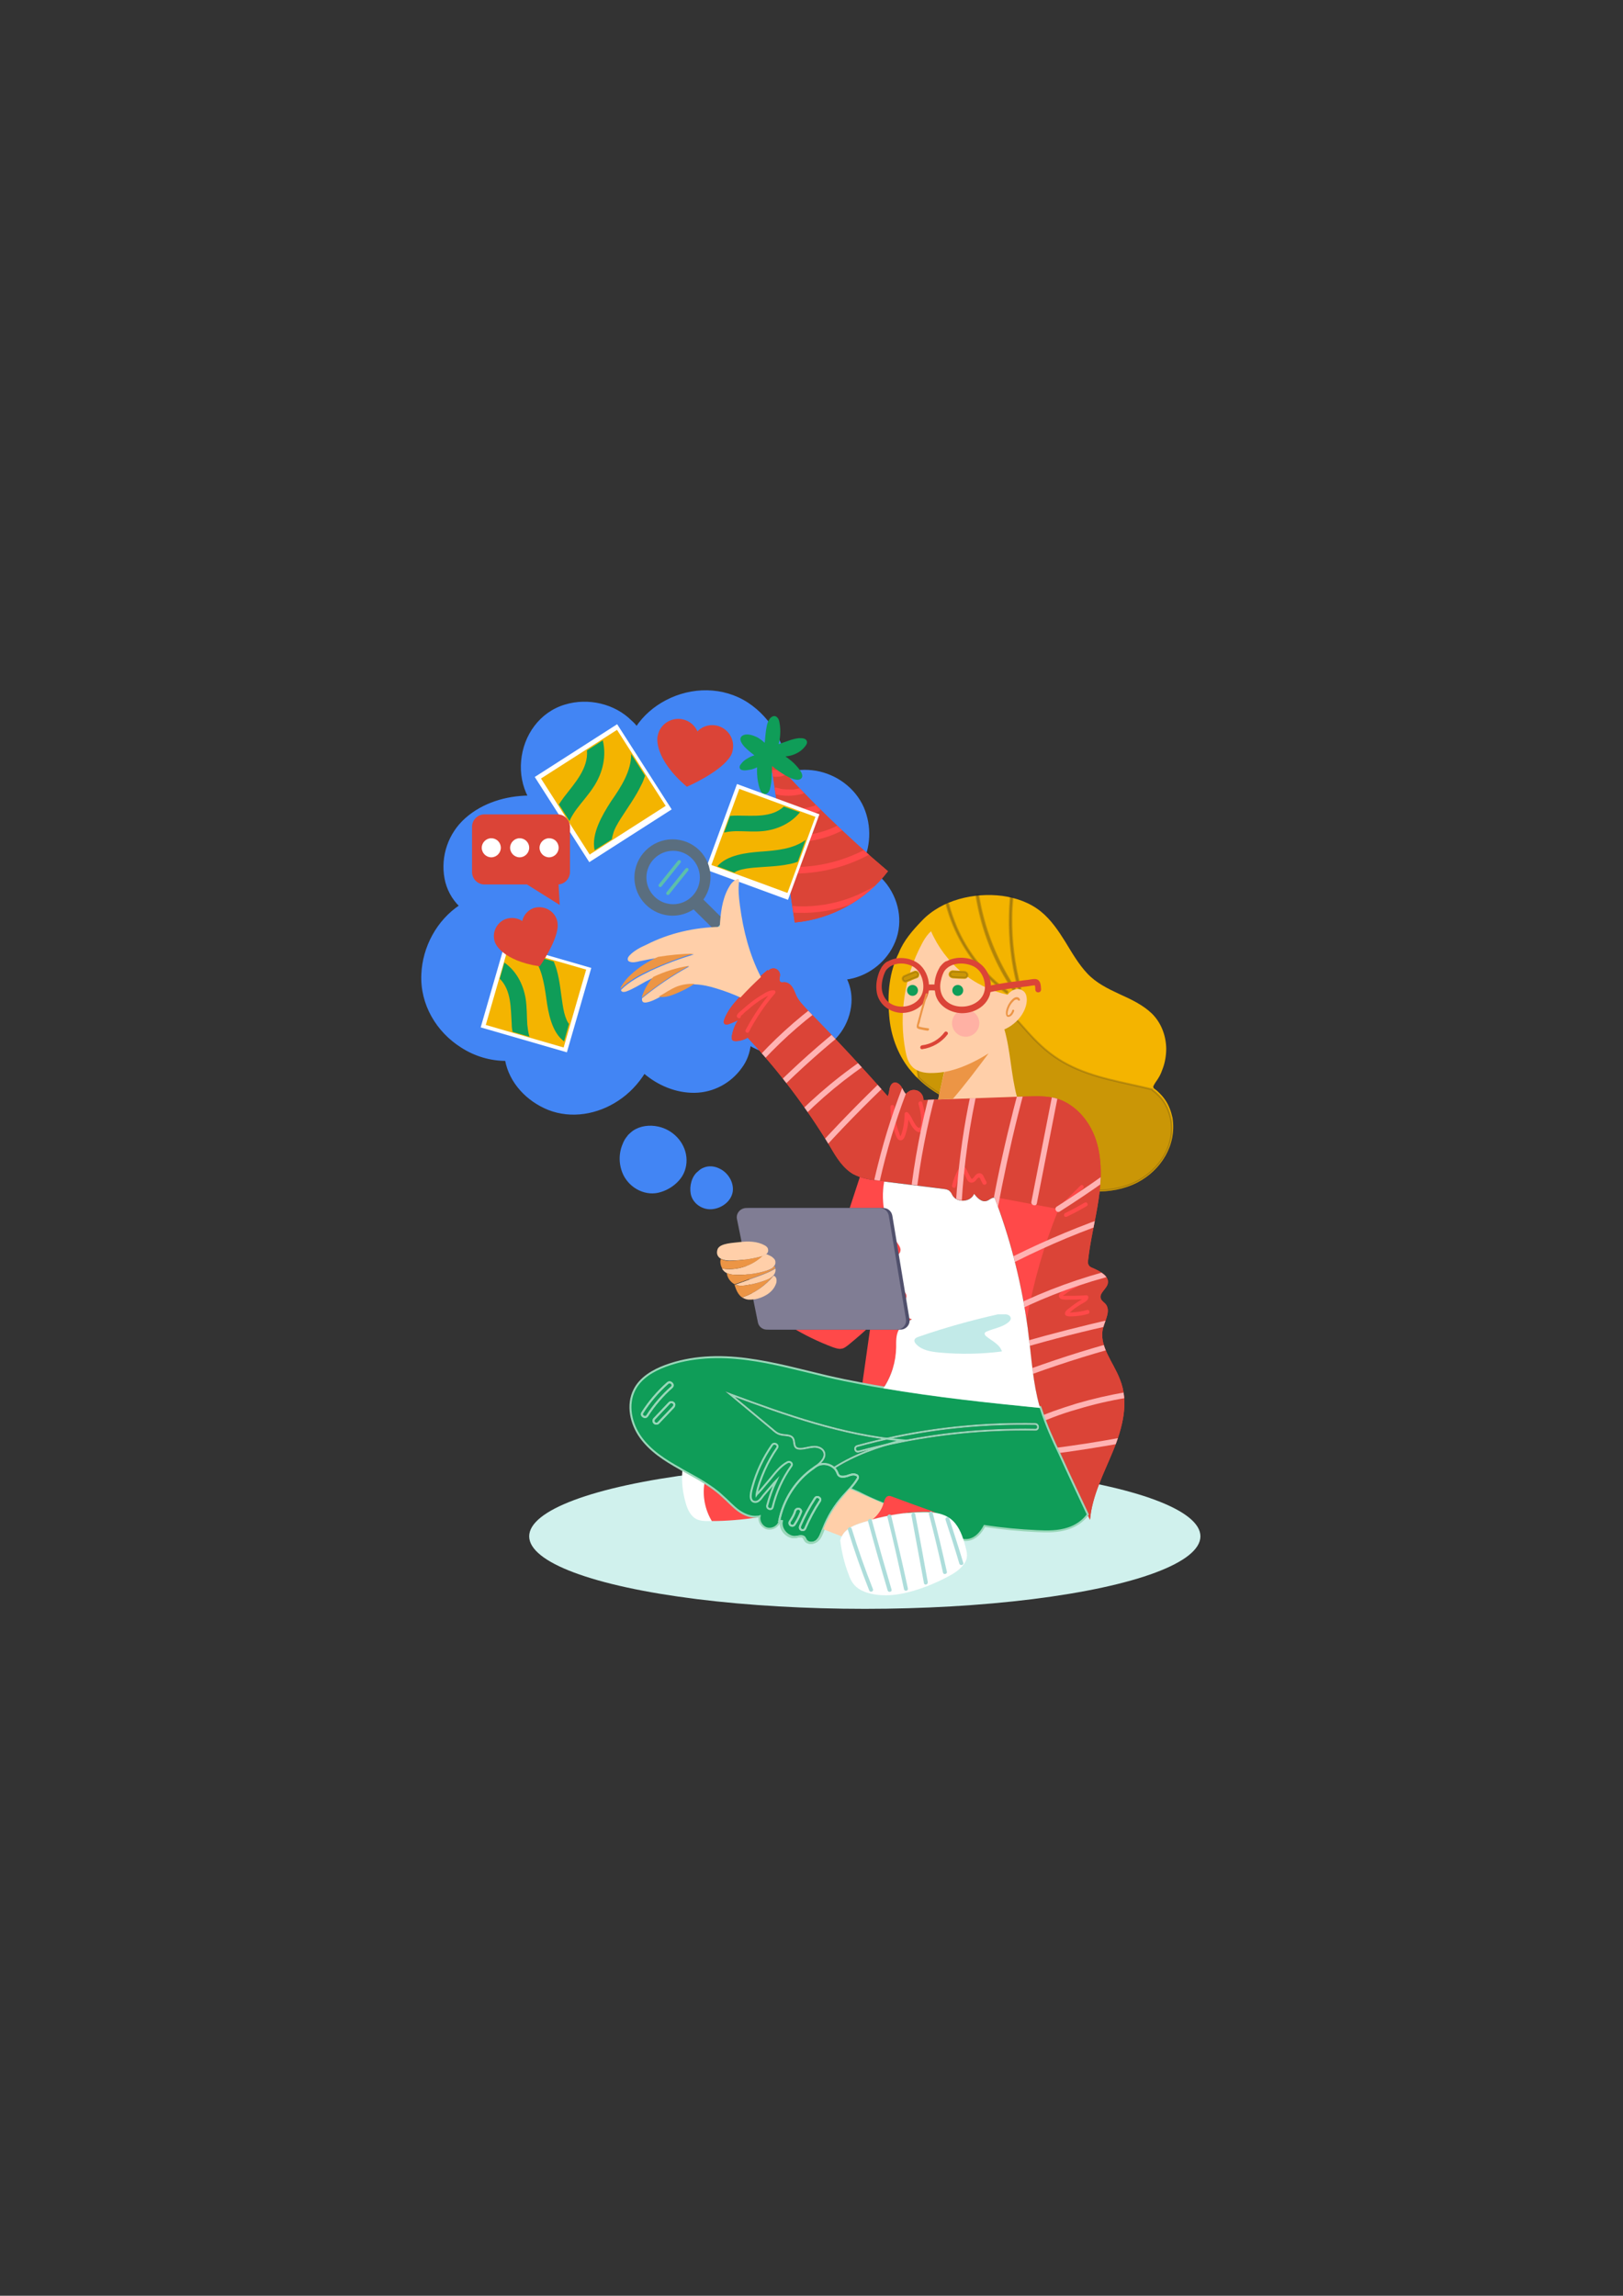 <?xml version="1.0" encoding="utf-8"?>
<!-- Generator: Adobe Illustrator 23.0.3, SVG Export Plug-In . SVG Version: 6.00 Build 0)  -->
<svg version="1.1" id="Layer_1" xmlns="http://www.w3.org/2000/svg" xmlns:xlink="http://www.w3.org/1999/xlink" x="0px" y="0px"
	 viewBox="0 0 595.3 841.9" style="enable-background:new 0 0 595.3 841.9;" xml:space="preserve">
<rect x="0" y="0" width="595.3" height="841.9" fill="#333333" stroke="none"/>
<style type="text/css">
	.st0{fill:#D0F1ED;}
	.st1{fill:#4285F4;stroke:#4285F4;stroke-width:0.716;stroke-miterlimit:10;}
	.st2{clip-path:url(#SVGID_2_);fill:#DB4437;stroke:#DB4437;stroke-width:0.716;stroke-miterlimit:10;}
	.st3{clip-path:url(#SVGID_2_);fill:#FF4949;}
	.st4{fill:#0F9D58;}
	.st5{fill:#FFFFFF;}
	.st6{fill:#F4B400;stroke:#F4B400;stroke-width:0.716;stroke-miterlimit:10;}
	.st7{fill:#DB4437;stroke:#DB4437;stroke-width:0.716;stroke-miterlimit:10;}
	.st8{opacity:0.2;fill:#231F20;stroke:#231F20;stroke-width:0.716;stroke-miterlimit:10;}
	.st9{fill:#FF4949;}
	.st10{clip-path:url(#SVGID_4_);fill:#DB4437;stroke:#DB4437;stroke-width:0.716;stroke-miterlimit:10;}
	.st11{clip-path:url(#SVGID_4_);fill:#FF4949;}
	.st12{clip-path:url(#SVGID_4_);fill:#FFB3B3;}
	.st13{fill:#FFCFA9;}
	.st14{fill:#EC9545;}
	.st15{fill:#084F2C;}
	.st16{fill:#0F9D58;stroke:#9FD8BC;stroke-width:0.716;stroke-miterlimit:10;}
	.st17{fill:#0F9D58;stroke:#042716;stroke-width:0.716;stroke-miterlimit:10;}
	.st18{fill:none;stroke:#99D7B9;stroke-width:0.716;stroke-miterlimit:10;}
	.st19{fill:#FFB1A4;}
	.st20{opacity:0.2;fill:#231F20;stroke:#231F20;stroke-width:0.716;stroke-miterlimit:10;}
	.st21{fill:#C2EAE8;}
	.st22{fill:#ADDDDB;}
	.st23{fill:#50506C;}
	.st24{fill:#807D94;}
	.st25{fill:none;}
	.st26{fill:#5A6E7F;}
	.st27{fill:#97D5C9;}
	.st28{fill:#5CBFAB;}
</style>
<ellipse class="st0" cx="317.2" cy="563.4" rx="123.1" ry="26.6"/>
<g>
	<path class="st1" d="M268.4,437c-0.6,3.5-4.1,5.9-7.5,6.1c-3.3,0.2-6.6-2.1-7.2-5.4c-0.5-2.6,0.3-6.2,2.6-7.9c0.6-0.6,1.2-1,2-1.3
		c1.7-0.7,3.7-0.5,5.3,0.3C266.6,430.1,268.9,433.6,268.4,437z"/>
	<path class="st1" d="M251.4,424.3c0.3,2.7-0.4,5.5-2,7.6c-1.7,2.3-4.4,4.1-7.1,4.9c-5.2,1.7-10.9-1.2-13.3-6
		c-1.7-3.5-1.8-7.6-0.3-11.1c0.4-1.1,1-2.1,1.7-2.9c0.1-0.1,0.1-0.2,0.2-0.3c0.1-0.1,0.1-0.1,0.2-0.2c0.5-0.5,1-0.9,1.5-1.3
		c2.6-1.8,6-2.2,9.1-1.5C246.5,414.6,250.8,418.9,251.4,424.3z"/>
	<path class="st1" d="M327.4,346.6c-3.2,6.6-9.9,11.4-17.2,12.3c1.6,3.2,2.1,6.8,1.6,10.3c-1.1,7.7-6.3,14.1-13.6,16.7
		c-7.6,2.7-16.3,1.2-23.2-2.8c-0.3,3-1.4,5.9-3.2,8.3c-3.9,5.5-10.2,8.9-17,9c-6.8,0.1-13.4-2.7-18.5-7.1c-2.5,4-5.8,7.5-9.8,10.1
		c-7.4,4.9-16.9,6.6-25.3,3.3c-7.7-3.1-14.1-9.7-15.6-18c-5.7,0-11.4-1.7-16.2-4.8c-9.1-5.7-15-15.7-14.5-26.6
		c0.4-9.9,5.6-19.6,13.9-25.1c-2.8-2.7-4.7-6.3-5.4-10.1c-1.5-8.1,1.4-16.4,7.5-21.8c6.3-5.6,14.8-8.1,23.1-8.2
		c-2.1-4-2.9-8.6-2.5-13c0.8-9.3,6.7-17.7,15.9-20.4c8.3-2.5,17.9-0.3,24,5.8c0.8,0.7,1.5,1.4,2.1,2.3c2.7-4.1,6.5-7.4,10.9-9.7
		c9.3-4.9,20.8-5,29.8,0.9c8.5,5.6,14.1,15.5,14,25.7c3.6-1.1,7.3-1.3,11-0.7c7.5,1.3,14.2,6.2,17.3,13.2c2.9,6.7,2.6,14.7-0.9,21.1
		c3.7,1.4,6.9,4,9.4,7.2C329.8,330.9,331,339.4,327.4,346.6z"/>
</g>
<g>
	<g>
		<defs>
			<path id="SVGID_1_" d="M291.5,338.3c-3-20.4-6.1-40.7-9.1-61c13.4,15.1,27.9,29.2,43.3,42.2C317.6,330.1,304.9,337.1,291.5,338.3
				z"/>
		</defs>
		<clipPath id="SVGID_2_">
			<use xlink:href="#SVGID_1_"  style="overflow:visible;"/>
		</clipPath>
		<path class="st2" d="M291.5,338.3c-3-20.4-6.1-40.7-9.1-61c13.4,15.1,27.9,29.2,43.3,42.2C317.6,330.1,304.9,337.1,291.5,338.3z"
			/>
		<path class="st3" d="M327.4,320.1c-10.3,8.9-23.9,13.3-37.4,12.1c-1.5-0.1-1.6,2.2-0.1,2.4c14.1,1.2,28.4-3.5,39.1-12.8
			C330.2,320.8,328.5,319.1,327.4,320.1z"/>
		<path class="st3" d="M317.9,311.2c-9.4,5.1-20.1,7.4-30.7,6.6c-1.5-0.1-1.6,2.3-0.1,2.4c11,0.8,22.2-1.6,31.9-6.9
			C320.4,312.6,319.3,310.5,317.9,311.2z"/>
		<path class="st3" d="M308.3,302.2c-7,3.8-15.2,5.1-23,3.7c-1.5-0.3-2.2,2-0.7,2.3c8.4,1.5,17.2,0.2,24.8-3.9
			C310.7,303.6,309.6,301.5,308.3,302.2z"/>
		<path class="st3" d="M299.9,294.8c-0.5,0-0.9,0.3-1.1,0.7c-0.1,0-0.3,0.1-0.3,0.1c-0.3,0.1-0.5,0.1-0.8,0.2
			c-0.5,0.1-1.1,0.3-1.6,0.4c-1.1,0.2-2.3,0.4-3.4,0.5c-2.2,0.2-4.5,0.2-6.7,0.1c-1.5-0.1-1.6,2.3-0.1,2.4c2.7,0.2,5.4,0.1,8.1-0.2
			c1.3-0.2,2.6-0.4,3.9-0.7c1.2-0.3,3.2-0.5,3.2-2.1C301,295.4,300.5,294.9,299.9,294.8z"/>
		<path class="st3" d="M294,288.9c-0.8,0.2-1.5,0.4-2.3,0.5c-0.2,0-0.4,0.1-0.6,0.1c-0.1,0-0.3,0-0.1,0c-0.1,0-0.2,0-0.3,0
			c-0.4,0-0.8,0-1.2,0c-0.8,0-1.5,0-2.3-0.1c-0.2,0-0.4,0-0.6-0.1c0,0-0.4-0.1-0.2,0c-0.1,0-0.2,0-0.3-0.1c-0.4-0.1-0.8-0.2-1.2-0.3
			c-0.6-0.2-1.3,0.2-1.5,0.8c-0.2,0.6,0.2,1.3,0.8,1.5c3.3,0.9,6.9,0.8,10.2-0.1c0.6-0.2,1.1-0.8,0.9-1.4
			C295.3,289.2,294.7,288.8,294,288.9z"/>
		<path class="st3" d="M287.1,282c-0.1,0.1-0.2,0.1-0.3,0.1c-0.5,0.2-1,0.3-1.5,0.3c-0.5,0-1,0-1.5,0c0,0,0.1,0,0.1,0
			c-0.3-0.1-0.6-0.1-0.9,0.1c-0.3,0.1-0.5,0.4-0.6,0.7c-0.1,0.3-0.1,0.6,0.1,0.9c0.2,0.3,0.4,0.5,0.7,0.6c0.9,0.2,1.7,0.2,2.7,0.1
			c0.8-0.1,1.6-0.4,2.3-0.7c0.6-0.3,0.8-1.1,0.5-1.6C288.4,281.9,287.8,281.7,287.1,282z"/>
	</g>
	<path class="st4" d="M295.9,271.7c0.4,0.9-0.4,1.8-1,2.5c-0.7,0.8-1.6,1.5-2.6,2c-1.3,0.7-2.8,1.1-4.2,1.2c1.4,1,2.7,2,3.8,3.2
		c0.9,1,3.6,3.9,1.7,5.1c-0.8,0.5-2.1,0.2-2.9-0.1c-0.9-0.3-1.8-0.8-2.7-1.3c-1.7-1-3.3-2.1-4.8-3.4c-0.1,1.6-0.1,3.2-0.2,4.8
		c-0.1,1-0.2,1.9-0.4,2.8c-0.2,1-0.5,2.2-1.5,2.6c-1.2,0.5-1.9-0.5-2.3-1.5c-0.4-1-0.6-2-0.8-3c-0.3-1.7-0.4-3.5-0.3-5.2
		c-0.9,0.4-1.8,0.8-2.8,0.9c-1,0.2-3.4,0.6-3.6-0.8c-0.1-0.7,0.4-1.2,0.8-1.7c0.5-0.6,1.1-1.1,1.8-1.5c0.9-0.6,1.8-1,2.8-1.3
		c-1.2-0.9-2.4-1.9-3.4-2.9c-1-1-2.7-3.2-1-4.3c1.3-0.9,3.5-0.3,4.8,0.3c0.8,0.3,1.5,0.8,2.2,1.3c0.4,0.3,0.8,0.7,1.2,1
		c0.2-2,0.3-4,0.7-5.9c0.2-1.1,0.5-2.1,1.2-3c0.6-0.7,1.5-1.2,2.3-0.7c0.8,0.5,1.1,1.4,1.2,2.2c0.2,1,0.3,2.1,0.3,3.2
		c0,1.6-0.2,3.2-0.6,4.7c1.5-0.5,3.1-1.1,4.6-1.6c1-0.3,1.9-0.5,2.9-0.6C294.2,270.7,295.5,270.7,295.9,271.7z"/>
</g>
<g>
	
		<rect x="180.4" y="349.5" transform="matrix(0.278 -0.961 0.961 0.278 -209.712 452.967)" class="st5" width="32.2" height="32.9"/>
	
		<rect x="181.9" y="351.3" transform="matrix(0.278 -0.961 0.961 0.278 -209.542 452.772)" class="st6" width="29" height="29"/>
	<path class="st4" d="M185,353c4.4,3.1,6.9,7.9,7.8,13.2c0.5,3.2,0.4,6.3,0.6,9.5c0.1,0.8,0.3,2.9,0.8,4.5l-6.2-1.8
		c-0.2-1-0.3-1.9-0.3-2.8c-0.4-5.9-0.1-12.4-4.4-16.7L185,353z"/>
	<path class="st4" d="M194.9,350.2l8.2,2.4c0.4,1,0.8,2,1.1,3.1c1.2,4.2,1.5,8.6,2.2,12.9c0.3,1.9,0.7,3.8,1.5,5.6
		c0.2,0.4,0.4,0.8,0.8,1.3l-1.8,6.4c-4.5-3.3-5.8-10.4-6.5-15.6C199.6,360.5,198.6,354.3,194.9,350.2z"/>
</g>
<g>
	
		<rect x="203.4" y="272.4" transform="matrix(0.842 -0.539 0.539 0.842 -121.946 165.205)" class="st5" width="35.9" height="37.1"/>
	
		<rect x="205.2" y="274.4" transform="matrix(0.842 -0.539 0.539 0.842 -121.753 165.165)" class="st6" width="32.4" height="32.4"/>
	<path class="st4" d="M221.1,271.5c1.4,5.8,0,11.8-3.2,16.8c-1.9,3-4.3,5.6-6.4,8.4c-0.5,0.7-1.9,2.6-2.6,4.4l-3.9-6.1
		c0.6-0.9,1.2-1.8,1.8-2.6c4-5.2,9-10.5,8.5-17.2L221.1,271.5z"/>
	<path class="st4" d="M231.5,276.5l5.1,8c-0.4,1.2-0.8,2.3-1.4,3.4c-2.1,4.4-5,8.3-7.6,12.4c-1.1,1.8-2.3,3.7-2.8,5.8
		c-0.1,0.4-0.3,1-0.4,1.7l-6.3,4c-1.3-6,2.8-12.9,6-17.9C227.9,288.5,231.6,282.6,231.5,276.5z"/>
</g>
<g>
	
		<rect x="263.5" y="291.9" transform="matrix(0.939 0.345 -0.345 0.939 123.595 -77.486)" class="st5" width="32.2" height="33.4"/>
	
		<rect x="265.3" y="293.9" transform="matrix(0.345 -0.939 0.939 0.345 -106.116 464.713)" class="st6" width="29" height="29"/>
	<path class="st4" d="M293.4,297.9c-3.4,4.1-8.4,6.4-13.7,6.9c-3.2,0.3-6.3,0-9.5,0c-0.8,0-2.9,0.1-4.6,0.5l2.2-6.1
		c1-0.1,1.9-0.1,2.8-0.1c5.9,0,12.4,0.8,16.9-3.3L293.4,297.9z"/>
	<path class="st4" d="M295.5,308l-2.9,8c-1,0.4-2.1,0.7-3.2,0.9c-4.3,0.9-8.7,0.9-13,1.3c-1.9,0.2-3.9,0.4-5.7,1.1
		c-0.4,0.1-0.9,0.4-1.4,0.7l-6.2-2.3c3.6-4.2,10.7-5,16-5.4C284.9,311.9,291.1,311.3,295.5,308z"/>
</g>
<path class="st7" d="M268.4,275c-0.1,0.9-0.5,1.8-1.1,2.6c-0.1,0.1-0.2,0.3-0.3,0.4c-4,5.3-15,10.1-15,10.1
	c-11.9-10.2-10.5-17.7-10.5-17.7l0,0c0-0.2,0-0.3,0.1-0.5c0.7-3.9,4.5-6.5,8.5-5.8c2.7,0.5,4.8,2.4,5.6,4.8c1.6-2,4.2-3,6.9-2.5
	C266.6,267.2,269.2,271,268.4,275z"/>
<path class="st7" d="M203.8,337.1c0.3,0.7,0.4,1.5,0.4,2.4c0,0.1,0,0.3,0,0.4c-0.5,5.7-6.4,14.1-6.4,14.1
	c-13.3-2.1-15.7-8.1-15.7-8.1l0,0c-0.1-0.1-0.1-0.2-0.2-0.4c-1.2-3.2,0.4-6.8,3.6-8.1c2.2-0.8,4.6-0.4,6.3,1c0.3-2.2,1.7-4.1,3.9-5
	C198.9,332.3,202.6,333.9,203.8,337.1z"/>
<g>
	<path class="st7" d="M208.7,303.2v16.6c0,2.3-1.9,4.2-4.2,4.2l0.4,7.2l-11.5-7.2h-15.7c-2.3,0-4.2-1.9-4.2-4.2v-16.6
		c0-2.3,1.9-4.2,4.2-4.2h26.8C206.8,299,208.7,300.9,208.7,303.2z"/>
	<path class="st5" d="M183.7,310.9c0,1.9-1.6,3.5-3.5,3.5s-3.5-1.6-3.5-3.5c0-1.9,1.6-3.5,3.5-3.5S183.7,308.9,183.7,310.9z"/>
	<path class="st5" d="M194.1,310.9c0,1.9-1.6,3.5-3.5,3.5c-1.9,0-3.5-1.6-3.5-3.5c0-1.9,1.6-3.5,3.5-3.5
		C192.5,307.4,194.1,308.9,194.1,310.9z"/>
	<path class="st5" d="M204.9,310.9c0,1.9-1.6,3.5-3.5,3.5c-1.9,0-3.5-1.6-3.5-3.5c0-1.9,1.6-3.5,3.5-3.5
		C203.4,307.4,204.9,308.9,204.9,310.9z"/>
</g>
<g>
	<path class="st6" d="M417.1,433.3c-9.7,5-22.1,3.9-31.8-0.5c-4.7-2.2-9-5.4-11.7-9.9c-2.5-4-3.7-8.9-2.9-13.6
		c-7.3-1.1-14.5-2.7-21.2-5.7c-4.6-2.1-9-4.8-12.6-8.4c-0.7-0.6-1.3-1.3-1.9-2c-0.3-0.4-0.7-0.8-1-1.2c-0.1-0.1-0.1-0.1-0.2-0.2
		c-4.3-5.5-6.8-12.4-7.3-19.4c-0.7-7.9,0-15.8,3.5-22.8c1.7-4.4,5.1-8.3,8.4-11.7c7.2-7.6,19-10.3,29.2-9c5,0.7,9.9,2.4,13.9,5.6
		c3.7,3,6.4,7,8.9,11c2.5,4.1,4.9,8.3,8.2,11.8c3.3,3.5,7.6,5.6,11.9,7.6c4.2,1.9,8.5,3.9,11.8,7.1c3.3,3.3,5,7.8,5.1,12.5
		c0,2.4-0.4,4.9-1.2,7.1c-0.4,1.1-0.8,2.2-1.4,3.2c-0.6,1.1-1.5,2.1-2,3.2c-0.2,0.4-0.2,0.8,0,1.1c0.2,0.4,0.6,0.6,1,0.9
		c0.4,0.3,0.8,0.7,1.2,1.1c0.8,0.8,1.5,1.6,2.1,2.5c1.3,1.9,2.1,4.1,2.6,6.4C431.3,419.9,425.5,428.9,417.1,433.3z"/>
	<path class="st8" d="M417.1,433.3c-9.7,5-22.1,3.9-31.8-0.5c-4.7-2.2-9-5.4-11.7-9.9c-2.5-4-3.7-8.9-2.9-13.6
		c-7.3-1.1-14.5-2.7-21.2-5.7c-4.6-2.1-9-4.8-12.6-8.4c-0.6-4-0.8-8-0.2-11.9c0.3-4.3,1.3-8.9,3.7-12.4c2.8-4,7.5-6.1,12.2-6.4
		c5-0.4,10,1.1,14.2,4c3.8,2.7,6.9,6.3,10,9.8c3.4,3.8,7,7.3,11.4,10.1c4.5,2.9,9.6,4.9,14.7,6.4c5.2,1.5,10.6,2.6,15.9,3.8
		c1.2,0.3,2.5,0.6,3.8,0.9c0.2,0.4,0.6,0.6,1,0.9c0.4,0.3,0.8,0.7,1.2,1.1c0.8,0.8,1.5,1.6,2.1,2.5c1.3,1.9,2.1,4.1,2.6,6.4
		C431.3,419.9,425.5,428.9,417.1,433.3z"/>
	<path class="st8" d="M369.4,363.5c-4.1-3-7.8-6.6-10.9-10.6c-3.2-4-5.8-8.4-7.8-13.1c-1.1-2.7-2.1-5.4-2.8-8.2
		c-0.1-0.4-0.8-0.3-0.7,0.2c1.3,5,3.3,9.8,5.9,14.3c2.6,4.5,5.8,8.6,9.4,12.3c2.1,2.1,4.3,3.9,6.6,5.7
		C369.5,364.4,369.8,363.8,369.4,363.5z"/>
	<path class="st8" d="M372.2,362.4c-5.3-8-9.3-17-11.7-26.3c-0.7-2.6-1.2-5.3-1.7-8c-0.1-0.4-0.7-0.3-0.7,0.2
		c1.5,9.6,4.6,18.9,9.2,27.5c1.3,2.4,2.7,4.7,4.2,7C371.9,363.1,372.5,362.8,372.2,362.4z"/>
	<path class="st8" d="M374.3,362.4c-2.3-8.5-3.4-17.2-3.3-26c0-2.5,0.2-4.9,0.4-7.3c0-0.4-0.7-0.4-0.7,0c-0.8,8.7-0.4,17.6,1.2,26.2
		c0.5,2.5,1,4.9,1.7,7.3C373.7,363,374.4,362.9,374.3,362.4z"/>
	<g>
		<path class="st9" d="M284.4,465.1c0-0.2-0.1-0.4-0.3-0.6l-0.1-0.1c0.4-0.5,0.6-1.1,0.5-1.6c-0.1-0.6-0.4-1-0.8-1.4l0.5-0.2
			c4.9,0.6,9.8,1.5,14.7,2.7c0.3-1.1,0.2-2.3,0.2-3.4c0.1-1.1,0.5-2.4,1.6-2.9c1.9-0.8,3.6,1.5,5.6,1.8c3-9.3,6.1-18.5,9.1-27.8
			c2.2,0.8,4.5,1.1,6.8,1.3c0.7,0.1,1.5,0.2,2.2,0.3c-1.4,7.8,0.4,16.1,4.9,22.6c0.6,0.9,1.4,2.1,1,3.1c-0.3,0.9-1.3,1.3-1.9,2
			c-1.8,1.7-1.7,4.6-0.7,6.9c1.1,2.2,2.9,4,4.3,6c0.3,0.4,0.6,0.9,0.6,1.4c0,0.8-0.5,1.4-0.9,2.1c-1.3,2.4,0.2,5.8,2.9,6.4
			c-1.8,0.9-3.7,1.9-4.7,3.6c-1.1,1.9-1,4.3-1,6.5c-0.1,5.3-1.8,10.6-4.7,15c-2.6-0.5-5.3-0.9-7.9-1.4c1-7.1,2-14.1,3-21.2
			c0,0,0-0.1,0-0.1c-2.6,2.5-5.3,4.8-8.1,7.1c-0.8,0.6-1.6,1.3-2.6,1.4c-1,0.2-2-0.2-3-0.5c-10.7-4-20.6-10-29.1-17.7
			c0.1,0,0.2,0,0.4-0.1c3.2-0.6,6.5-2.4,7.7-5.4c0.3-0.6,0.4-1.3,0.3-2c-0.1-0.6-0.5-1.1-1-1.3c0,0-0.1,0-0.1,0l0,0
			C284.3,467,284.6,466,284.4,465.1z"/>
		<g>
			<defs>
				<path id="SVGID_3_" d="M408.3,532c-3.4,8.3-7.7,16.4-8.5,25.3c-0.3-0.6-0.6-1.2-0.9-1.9c-3.4-7.2-6.8-14.5-10.2-21.7
					c-2.6-5.4-5.1-10.9-6.9-16.6c-0.1-0.3-0.2-0.6-0.3-0.9c-0.1-0.2-0.1-0.4-0.2-0.6c-2.4-8.4-2.9-17.1-4-25.8c-0.2-2-0.5-4-0.8-6
					c-2.3-15.3-6.2-30.3-11.7-44.7c-0.2,0-0.5,0-0.7,0.1c-0.8,0.2-1.4,0.9-2.2,1.1c-1.8,0.6-3.5-1.1-4.6-2.6c-1.2,3-6,3.4-7.8,0.8
					c-0.4-0.6-0.7-1.3-1.2-1.8c-0.6-0.5-1.5-0.7-2.3-0.8c-7.2-0.9-14.5-1.8-21.7-2.7c-0.7-0.1-1.5-0.2-2.2-0.3
					c-2.3-0.3-4.6-0.6-6.8-1.3c-0.8-0.3-1.5-0.6-2.3-1c-3.8-2.2-6.2-6.1-8.4-9.9c-8.7-14.4-18.9-27.9-30.4-40.2l-0.2,0.2
					c-1.3,0.7-2.8,1.1-4.2,1.1c-0.4,0-0.8-0.1-1.1-0.3c-0.4-0.4-0.3-1-0.3-1.5c0.4-2.1,1.1-4.1,2.3-5.9c-1.1,0.6-2.3,1.1-3.5,1.5
					c-0.6,0.2-1.3,0.2-1.6-0.3c-0.3-0.4-0.1-0.9,0-1.3c1.1-3.1,3.2-5.7,5.4-8.1c0.1-0.1,0.2-0.2,0.3-0.3c2.4-2.6,4.9-5.1,7.5-7.5
					c0.9-0.8,1.8-1.6,2.8-2.4l0.2,0.3c0.7-0.8,1.9-1.1,2.8-0.7c0.9,0.4,1.6,1.4,1.5,2.4c-0.1,0.9-0.5,2.2,0.4,2.5c0.3,0.1,0.7,0,1,0
					c1.2-0.1,2.4,0.7,3.1,1.8c0.7,1,1.1,2.3,1.6,3.4c1,1.9,2.5,3.4,3.9,4.9c10.1,10.3,19.9,20.8,29.5,31.7c0.5-0.9,0.5-1.9,0.7-2.8
					c0.2-0.9,0.7-2,1.7-2.2c1-0.2,2,0.6,2.6,1.5c0.6,0.9,0.9,2,1.7,2.7c0.3-0.5,0.8-0.8,1.3-1.1c0.9-0.5,2-0.5,3-0.1
					c1.3,0.6,2.2,2,2.1,3.4c1.8-0.1,3.6-0.1,5.3-0.2c1.7-0.1,3.4-0.1,5.1-0.2c7.9-0.3,15.8-0.6,23.7-0.8c1.3,0,2.7-0.1,4-0.1
					c3.4-0.1,6.9-0.2,10.2,0.6c3.1,0.8,5.9,2.5,8.3,4.7c3.1,2.9,5.4,6.7,6.7,10.7c2.3,7.1,2,14.8,0.9,22.1c-1.1,7.4-3,14.6-3.8,22
					c-0.1,0.6-0.1,1.2,0.2,1.7c0.3,0.6,0.9,0.9,1.5,1.1c2.7,1.2,6.2,3,5.5,5.8c-0.5,2-3.3,3.5-2.5,5.5c0.3,0.8,1.2,1.3,1.7,1.9
					c2,2.4-0.1,5.8-0.9,8.8c-1.7,6.6,3.8,12.5,6.2,18.9C414.2,514.3,411.7,523.7,408.3,532z"/>
			</defs>
			<clipPath id="SVGID_4_">
				<use xlink:href="#SVGID_3_"  style="overflow:visible;"/>
			</clipPath>
			<path class="st10" d="M408.3,532c-3.4,8.3-7.7,16.4-8.5,25.3c-0.3-0.6-0.6-1.2-0.9-1.9c-3.4-7.2-6.8-14.5-10.2-21.7
				c-2.6-5.4-5.1-10.9-6.9-16.6c-0.1-0.3-0.2-0.6-0.3-0.9c-0.1-0.2-0.1-0.4-0.2-0.6c-2.4-8.4-2.9-17.1-4-25.8c-0.2-2-0.5-4-0.8-6
				c-2.3-15.3-6.2-30.3-11.7-44.7c-0.2,0-0.5,0-0.7,0.1c-0.8,0.2-1.4,0.9-2.2,1.1c-1.8,0.6-3.5-1.1-4.6-2.6c-1.2,3-6,3.4-7.8,0.8
				c-0.4-0.6-0.7-1.3-1.2-1.8c-0.6-0.5-1.5-0.7-2.3-0.8c-7.2-0.9-14.5-1.8-21.7-2.7c-0.7-0.1-1.5-0.2-2.2-0.3
				c-2.3-0.3-4.6-0.6-6.8-1.3c-0.8-0.3-1.5-0.6-2.3-1c-3.8-2.2-6.2-6.1-8.4-9.9c-8.7-14.4-18.9-27.9-30.4-40.2l-0.2,0.2
				c-1.3,0.7-2.8,1.1-4.2,1.1c-0.4,0-0.8-0.1-1.1-0.3c-0.4-0.4-0.3-1-0.3-1.5c0.4-2.1,1.1-4.1,2.3-5.9c-1.1,0.6-2.3,1.1-3.5,1.5
				c-0.6,0.2-1.3,0.2-1.6-0.3c-0.3-0.4-0.1-0.9,0-1.3c1.1-3.1,3.2-5.7,5.4-8.1c0.1-0.1,0.2-0.2,0.3-0.3c2.4-2.6,4.9-5.1,7.5-7.5
				c0.9-0.8,1.8-1.6,2.8-2.4l0.2,0.3c0.7-0.8,1.9-1.1,2.8-0.7c0.9,0.4,1.6,1.4,1.5,2.4c-0.1,0.9-0.5,2.2,0.4,2.5c0.3,0.1,0.7,0,1,0
				c1.2-0.1,2.4,0.7,3.1,1.8c0.7,1,1.1,2.3,1.6,3.4c1,1.9,2.5,3.4,3.9,4.9c10.1,10.3,19.9,20.8,29.5,31.7c0.5-0.9,0.5-1.9,0.7-2.8
				c0.2-0.9,0.7-2,1.7-2.2c1-0.2,2,0.6,2.6,1.5c0.6,0.9,0.9,2,1.7,2.7c0.3-0.5,0.8-0.8,1.3-1.1c0.9-0.5,2-0.5,3-0.1
				c1.3,0.6,2.2,2,2.1,3.4c1.8-0.1,3.6-0.1,5.3-0.2c1.7-0.1,3.4-0.1,5.1-0.2c7.9-0.3,15.8-0.6,23.7-0.8c1.3,0,2.7-0.1,4-0.1
				c3.4-0.1,6.9-0.2,10.2,0.6c3.1,0.8,5.9,2.5,8.3,4.7c3.1,2.9,5.4,6.7,6.7,10.7c2.3,7.1,2,14.8,0.9,22.1c-1.1,7.4-3,14.6-3.8,22
				c-0.1,0.6-0.1,1.2,0.2,1.7c0.3,0.6,0.9,0.9,1.5,1.1c2.7,1.2,6.2,3,5.5,5.8c-0.5,2-3.3,3.5-2.5,5.5c0.3,0.8,1.2,1.3,1.7,1.9
				c2,2.4-0.1,5.8-0.9,8.8c-1.7,6.6,3.8,12.5,6.2,18.9C414.2,514.3,411.7,523.7,408.3,532z"/>
			<path class="st11" d="M366.3,439.3c7.3,1.4,14.6,2.7,22,4.1c-5.3,13-9.2,26.6-11.7,40.4c-2.3-15.3-6.2-30.3-11.7-44.7
				C365.3,439.1,365.8,439.2,366.3,439.3z"/>
			<path class="st11" d="M338.3,404.4c-0.2-0.9-1.6-0.5-1.4,0.4c0.4,1.5,0.8,3.1,0.9,4.6c0.1,0.8,0.1,1.6,0,2.4
				c0,0.4-0.1,1.7-0.6,1.8c-0.5,0.1-1.1-0.7-1.4-1.1c-0.3-0.5-0.6-1-0.9-1.5c-0.5-1.1-1.1-2.2-1.9-3c-0.4-0.4-1.2-0.1-1.2,0.5
				c0,1.7-0.2,3.3-0.5,5c-0.2,0.8-0.4,1.7-0.7,2.5c-0.1,0.2-0.1,0.3-0.2,0.5c0,0.1-0.1,0.1-0.1,0.2c-0.2-0.2-0.4-0.8-0.4-1
				c-1.3-3.1-1.9-6.5-1.9-9.8c0-0.9-1.4-0.9-1.4,0c0,2.1,0.2,4.2,0.7,6.3c0.2,1,0.5,2.1,0.9,3.1c0.3,0.8,0.6,1.9,1.2,2.5
				c0.6,0.6,1.5,0.5,2-0.2c0.6-0.7,0.8-1.9,1.1-2.8c0.4-1.4,0.6-2.8,0.7-4.2c0.4,0.7,0.7,1.5,1.2,2.3c0.7,1.1,2.1,2.9,3.6,2.1
				c0.7-0.4,0.9-1.1,1.1-1.8c0.2-0.9,0.3-1.9,0.3-2.8C339.3,408.3,338.8,406.4,338.3,404.4z"/>
			<path class="st11" d="M361.8,433.4c-0.3-0.5-0.5-1-0.8-1.5c-0.2-0.4-0.3-0.8-0.6-1.1c-0.6-0.7-1.5-0.7-2.2-0.2
				c-0.4,0.3-0.7,0.6-0.9,1c-0.2,0.2-0.5,0.7-0.8,0.7c-0.3,0-0.6-0.7-0.7-0.9c-0.3-0.5-0.5-1-0.8-1.5c-0.4-0.8-0.7-1.9-1.7-2.1
				c-0.9-0.2-1.5,0.5-1.9,1.2c-1,1.8-1.7,3.7-2.2,5.7c-0.2,0.9,1.2,1.3,1.4,0.4c0.4-1.7,1-3.4,1.8-4.9c0.1-0.3,0.3-0.7,0.5-0.9
				c0.1-0.1,0.1-0.1,0.2,0c0.1,0.2,0.2,0.4,0.3,0.6c0.4,0.8,0.8,1.6,1.2,2.5c0.3,0.6,0.8,1.2,1.5,1.3c0.7,0.1,1.4-0.3,1.8-0.8
				c0.3-0.3,0.9-1.4,1.4-1c0.2,0.2,0.4,0.7,0.5,1l0.7,1.3C361,434.9,362.2,434.2,361.8,433.4z"/>
			<path class="st11" d="M396.3,434.8c-2.3,2.3-4.6,4.6-7,6.8c-0.6,0.6,0.3,1.6,1,1c2.3-2.3,4.6-4.6,7-6.8
				C397.9,435.1,396.9,434.1,396.3,434.8z"/>
			<path class="st11" d="M397.9,441c-2.4,1.4-4.8,2.7-7.3,3.9c-0.3,0.2-0.4,0.7-0.3,1c0.2,0.4,0.6,0.4,1,0.3
				c2.5-1.2,4.9-2.5,7.3-3.9C399.4,441.8,398.7,440.6,397.9,441z"/>
			<path class="st11" d="M398.7,480.4c-1.4,0.4-2.9,0.7-4.4,0.8c-0.4,0-0.7,0.1-1.1,0.1c-0.2,0-0.5,0-0.8,0c0,0,0,0,0,0
				c0.3-0.2,0.6-0.5,0.8-0.7c1.1-0.9,2.3-1.7,3.5-2.4c1-0.6,2.5-1.2,2.5-2.5c0-0.4-0.3-0.7-0.7-0.7c-1.6,0.1-3.1,0.2-4.7,0.2
				c-0.8,0-1.6,0-2.3,0c-0.4,0-0.8,0-1.2,0c-0.2,0-0.3,0-0.5-0.1c0,0,0,0,0,0c0,0,0,0,0.1,0c0.6-0.3,1.2-0.8,1.7-1.2
				c0.6-0.4,1.2-0.8,1.8-1.1c1.3-0.7,2.6-1.4,4-1.9c0.8-0.3,0.5-1.7-0.4-1.4c-1.7,0.7-3.4,1.5-4.9,2.5c-0.8,0.5-1.6,1-2.3,1.5
				c-0.6,0.4-1.4,0.9-1.4,1.7c0,0.7,0.6,1.2,1.3,1.3c0.9,0.2,1.9,0.1,2.8,0.1c1.5,0,2.9,0,4.4-0.1c-0.2,0.1-0.5,0.3-0.7,0.4
				c-0.7,0.4-1.3,0.8-2,1.3c-0.7,0.5-1.4,1-2,1.5c-0.5,0.4-1.3,0.9-1.5,1.6c-0.6,1.9,2.4,1.4,3.4,1.4c1.7-0.1,3.4-0.4,5.1-0.9
				C399.9,481.5,399.6,480.1,398.7,480.4z"/>
			<path class="st11" d="M284,363.2c-1.6-0.2-3,0.7-4.3,1.5c-1.4,0.8-2.7,1.7-4,2.7c-1.2,0.9-2.4,1.9-3.6,3c-0.6,0.6-2.8,2-1.4,2.9
				c0.6,0.4,1.1-0.2,1-0.7c0,0,0,0,0.1-0.1c0.1-0.1,0.2-0.2,0.4-0.3c0.2-0.2,0.5-0.4,0.7-0.7c0.4-0.4,0.9-0.8,1.3-1.1
				c0.9-0.8,1.9-1.6,2.8-2.3c1-0.7,1.9-1.4,3-2c0.5-0.3,1-0.6,1.5-0.8c0.1-0.1,0.2-0.1,0.3-0.2c-3.2,3.9-5.9,8.1-8.3,12.6
				c-0.4,0.8,0.8,1.5,1.2,0.7c2.6-5,5.8-9.7,9.4-13.9C284.6,364,284.5,363.3,284,363.2z"/>
			<path class="st12" d="M301,367.2c-9.1,6.7-17.6,14.4-25.1,22.9c-0.9,1,0.6,2.5,1.5,1.5c7.4-8.3,15.7-15.9,24.7-22.5
				C303.2,368.2,302.1,366.4,301,367.2z"/>
			<path class="st12" d="M310.2,375.3c-9.3,7.4-18.2,15.3-26.6,23.7c-1,1,0.5,2.4,1.5,1.5c8.4-8.4,17.3-16.3,26.6-23.7
				C312.7,376,311.2,374.5,310.2,375.3z"/>
			<path class="st12" d="M320.2,386.2c-10.9,7-20.9,15.3-29.9,24.6c-0.9,1,0.6,2.5,1.5,1.5c8.8-9.2,18.7-17.4,29.4-24.3
				C322.4,387.3,321.3,385.5,320.2,386.2z"/>
			<path class="st12" d="M325.5,394.4c-9.8,9.3-19.2,19-28.2,29c-0.9,1,0.6,2.5,1.5,1.5c9-10.1,18.4-19.7,28.2-29
				C328,395,326.5,393.5,325.5,394.4z"/>
			<path class="st12" d="M332.4,395.2c-4.2,10.4-7.7,21.1-10.4,32c-0.8,3.1-1.5,6.3-2.2,9.4c-0.3,1.3,1.8,1.9,2,0.6
				c2.3-11,5.3-21.8,9.1-32.4c1.1-3,2.2-6,3.4-9C335,394.5,332.9,394,332.4,395.2z"/>
			<path class="st12" d="M341.3,399.7c-3.4,12.7-5.9,25.7-7.4,38.8c-0.2,1.3,1.9,1.3,2.1,0c1.5-12.9,4-25.7,7.4-38.2
				C343.7,398.9,341.6,398.4,341.3,399.7z"/>
			<path class="st12" d="M356.9,397.4c-2.6,11.2-4.4,22.6-5.5,34c-0.3,3.3-0.6,6.6-0.8,9.9c-0.1,1.4,2,1.3,2.1,0
				c0.9-14.6,2.9-29.1,6.2-43.4C359.2,396.6,357.2,396,356.9,397.4z"/>
			<path class="st12" d="M374,398.2c-3.1,11.6-5.9,23.2-8.3,35c-0.7,3.4-1.3,6.7-1.9,10.1c-0.2,1.3,1.8,1.9,2,0.6
				c2.2-11.8,4.7-23.5,7.6-35.1c0.8-3.3,1.7-6.6,2.6-9.9C376.4,397.4,374.4,396.9,374,398.2z"/>
			<path class="st12" d="M386.4,399.4c-2.7,13.8-5.4,27.5-8.1,41.3c-0.3,1.3,1.8,1.9,2,0.6c2.7-13.8,5.4-27.5,8.1-41.3
				C388.7,398.6,386.6,398.1,386.4,399.4z"/>
			<path class="st12" d="M404.7,431c-5.6,4-11.3,7.8-17.1,11.5c-1.1,0.7-0.1,2.5,1.1,1.8c5.8-3.7,11.5-7.5,17.1-11.5
				C406.9,432,405.8,430.2,404.7,431z"/>
			<path class="st12" d="M404.8,446.6c-12.8,4.6-25.3,10-37.4,16.3c-1.2,0.6-0.1,2.4,1.1,1.8c11.9-6.2,24.2-11.6,36.9-16.1
				C406.6,448.2,406.1,446.2,404.8,446.6z"/>
			<path class="st12" d="M409.7,465.2c-13.2,3.3-26,7.9-38.2,13.9c-1.2,0.6-0.1,2.4,1.1,1.8c12-5.9,24.7-10.5,37.7-13.7
				C411.6,466.9,411,464.9,409.7,465.2z"/>
			<path class="st12" d="M409.1,483.5c-11.7,2.6-23.4,5.6-34.9,8.9c-1.3,0.4-0.7,2.4,0.6,2c11.5-3.4,23.2-6.3,34.9-8.9
				C411,485.3,410.4,483.2,409.1,483.5z"/>
			<path class="st12" d="M410.4,491.7c-12.6,3.4-25,7.4-37.2,12c-1.3,0.5-0.7,2.5,0.6,2c12.2-4.6,24.6-8.6,37.2-12
				C412.3,493.3,411.8,491.3,410.4,491.7z"/>
			<path class="st12" d="M412.7,510.6c-6,1-12,2.4-17.8,4.1c-2.9,0.9-5.7,1.8-8.5,2.8c-2.8,1-5.7,2.5-8.7,2.5c-1.4,0-1.4,2.1,0,2.1
				c3.1,0,5.9-1.3,8.7-2.4c2.9-1.1,5.9-2.1,8.8-2.9c5.9-1.8,12-3.2,18.1-4.2C414.6,512.4,414,510.4,412.7,510.6z"/>
			<path class="st12" d="M412.3,527c-9.2,1.7-18.5,3.2-27.9,4.3c-1.3,0.2-1.3,2.3,0,2.1c9.5-1.2,19-2.7,28.4-4.4
				C414.2,528.8,413.7,526.7,412.3,527z"/>
		</g>
	</g>
</g>
<g>
	<path class="st13" d="M376.6,367.2c-0.2,2.3-1.3,4.5-2.8,6.3c-1.5,1.7-3.3,3.1-5.4,4c2.3,8,2.4,16.6,4.6,24.7
		c-7.6,0.3-15.2,0.5-22.9,0.8l0,0l-6,0.2l2.2-10.1c-1.7,0.3-3.3,0.4-5,0.4c-2.3,0-4.7-0.5-6.4-2c0,0-0.1-0.1-0.1-0.1
		c-1.7-1.6-2.3-3.9-2.7-6.1c-2.5-13.2-0.3-27.3,6-39.1c0.7-1.4,1.6-2.8,2.6-3.9l0,0c0.3-0.3,0.5-0.5,0.8-0.8
		c2.5,5.8,6.4,10.9,11.2,15c4.9,4.1,10.7,6.9,16.9,8.3c0.6-0.8,1.4-1.5,2.3-1.8c1-0.4,2.2-0.4,3.1,0.2
		C376.4,363.9,376.7,365.7,376.6,367.2z"/>
	<path class="st14" d="M344.2,403.2c-0.2,0,1.4-6.9,2.2-10.1c5.7-1,11.2-3.7,16.2-6.8c-4.2,5.6-8.6,11.5-13.2,16.8
		C347.7,403,345.9,403.1,344.2,403.2z"/>
</g>
<g>
	<path class="st5" d="M261.1,557.8c-0.6,0-1.2,0-1.8,0c-1.1,0-2.3-0.1-3.4-0.5c-2.3-0.9-3.6-3.4-4.3-5.8c-1.2-4-1.7-8.2-1.3-12.3
		c2.7,1.5,5.5,3,8.2,4.7C257.6,548.6,258.6,553.7,261.1,557.8z"/>
	<path class="st9" d="M277.7,556.2l0,0.3c-5.5,0.8-11.1,1.3-16.6,1.3c-2.5-4.1-3.5-9.2-2.7-14c2.2,1.4,4.4,2.9,6.3,4.7
		c2,1.8,3.8,3.9,6.1,5.5C272.8,555.4,275.3,556.4,277.7,556.2z"/>
</g>
<g>
	<g>
		<path class="st15" d="M399,555.4c-1.7,2.4-4.4,4.2-7.2,5.1c-3.6,1.2-7.5,1.2-11.3,1c-6.5-0.3-13-0.9-19.4-1.9
			c-1.3,2.4-3.1,4.6-5.9,5.1c-1.7,0.3-3.3-0.3-4.9-0.9c-1.8-0.7-3.6-1.5-5.4-2.3c-3.6-1.6-7-3.5-10.4-5.4c-1.7-1-3.5-1.9-5.3-2.7
			c-1.8-0.8-3.7-1.4-5.5-2.1c-3.1-1.2-6.1-2.6-9-4.1c-0.9-0.4-1.9-0.8-2.8-1.2c-0.7,0.8-1.4,1.5-2.1,2.3c-3.3,3.6-5.9,7.9-7.6,12.4
			c0,0.1,0,0.1-0.1,0.2c-0.6,1.5-1.1,3.1-2.3,4.1c-1.2,1-3.4,1.1-4.2-0.3c-0.2-0.3-0.3-0.6-0.5-0.9c-0.7-0.8-1.9-0.4-3-0.2
			c-3,0.4-6-2.8-5.3-5.8l-0.7-0.1c0,0.1-0.1,0.3-0.1,0.4l-0.1,0c-0.6,1.8-2.7,2.9-4.6,2.4c-1.8-0.5-3.1-2.6-2.7-4.4
			c-0.3,0.1-0.5,0.1-0.8,0.1c-2.4,0.3-4.9-0.8-6.9-2.2c-2.2-1.6-4-3.7-6.1-5.5c-1.9-1.8-4.1-3.3-6.3-4.7c-2.6-1.7-5.4-3.1-8.2-4.7
			c-0.3-0.2-0.7-0.4-1-0.6c-5.4-3-10.7-6.4-14.3-11.4c-3.6-5-5.1-11.9-2.3-17.4c2.2-4.4,6.8-7.1,11.4-8.8c9.4-3.5,19.7-3.8,29.7-2.5
			c10,1.3,19.7,4,29.4,6.3c4.3,1,8.7,1.9,13,2.7c2.6,0.5,5.3,1,7.9,1.4c19,3.3,38.3,5.3,57.5,7.2c0.1,0.3,0.2,0.6,0.3,0.9
			c1.8,5.7,4.3,11.2,6.9,16.6C392.2,541,395.6,548.2,399,555.4z"/>
		<path class="st15" d="M305.9,538.3c0.5,0.4,0.8,0.9,1.1,1.5c0.2,0.4,0.3,0.8,0.5,1.1c0.7,0.9,2.1,0.7,3.2,0.4
			c1.1-0.4,2.3-0.9,3.3-0.4c0.4,0.1,0.7,0.4,0.7,0.8c0,0.3-0.1,0.5-0.3,0.8c-0.8,1.3-1.8,2.5-2.8,3.6c-0.7,0.8-1.4,1.5-2.1,2.3
			c-3.3,3.6-5.9,7.9-7.6,12.4c0,0.1,0,0.1-0.1,0.2c-0.6,1.5-1.1,3.1-2.3,4.1c-1.2,1-3.4,1.1-4.2-0.3c-0.2-0.3-0.3-0.6-0.5-0.9
			c-0.7-0.8-1.9-0.4-3-0.2c-3,0.4-6-2.8-5.3-5.8l-0.7-0.1c1.5-7.8,6.1-15,12.7-19.5c0.2-0.2,0.4-0.3,0.7-0.5l0,0
			C301.2,536.3,304.2,536.7,305.9,538.3z"/>
		<path class="st15" d="M330.8,528.2c-8.7,2.3-17.3,5.2-24.9,10.1c-1.8-1.6-4.7-2-6.7-0.5l0,0c1.9-1.4,3.9-3.4,3-5.4
			c-0.6-1.4-2.5-2-4-1.8c-1.6,0.1-3.1,0.7-4.7,0.7c-0.5,0-1.1-0.1-1.5-0.4c-0.9-0.8-0.5-2.3-1.1-3.4c-0.9-1.5-3.1-1-4.7-1.5
			c-1.2-0.3-2.1-1.1-3-1.9c-5.1-4.3-10.3-8.5-15.4-12.8C288.2,518.9,309.1,526.3,330.8,528.2z"/>
		<path class="st15" d="M288.9,536.2c-2.7,1.4-4.6,4-6.5,6.3c-1.1,1.3-2.2,2.6-3.3,3.9c-0.3,0.3-0.6,0.7-0.9,1
			c-0.1,0.2-0.5,0.4-0.7,0.7c0,0,0-0.1,0-0.1c0.5-3,1.7-6,2.9-8.8c1.3-2.9,2.8-5.6,4.6-8.2c0.8-1.1-1-2.2-1.8-1.1
			c-3.2,4.6-5.7,9.8-7.2,15.3c-0.4,1.4-1.7,5.6,1.1,5.6c1.3,0,2.2-1.5,2.9-2.4l3.1-3.6c0.5-0.6,1-1.2,1.6-1.8
			c-1.4,2.9-2.5,6-3.3,9.1c-0.3,1.3,1.7,1.9,2,0.6c1.3-5.4,3.6-10.5,6.8-15C291,536.7,289.8,535.8,288.9,536.2z"/>
		<path class="st15" d="M379.7,522.2c-17.2-0.3-34.4,1.2-51.2,4.7c-4.7,1-9.4,2.1-14.1,3.4c-1.3,0.4-0.8,2.4,0.6,2
			c16.4-4.4,33.3-7.1,50.2-7.8c4.8-0.2,9.7-0.3,14.5-0.2C381.1,524.4,381.1,522.3,379.7,522.2z"/>
		<path class="st15" d="M244.9,507.2c-3.6,3.2-6.7,6.8-9.3,10.9c-0.7,1.1,1.1,2.2,1.8,1.1c2.5-3.9,5.5-7.4,9-10.5
			C247.4,507.8,245.9,506.3,244.9,507.2z"/>
		<path class="st15" d="M247,514.5c-0.4-0.4-1.1-0.4-1.5,0c-1.8,1.9-3.7,3.9-5.5,5.8c-0.4,0.4-0.4,1.1,0,1.5c0.4,0.4,1.1,0.4,1.5,0
			c1.8-1.9,3.7-3.9,5.5-5.8C247.4,515.5,247.5,514.8,247,514.5z"/>
		<path class="st15" d="M298.9,549.5c-2.1,3.2-3.9,6.6-5.4,10.1c-0.2,0.5-0.2,1.1,0.4,1.4c0.4,0.3,1.2,0.1,1.4-0.4
			c1.5-3.5,3.3-6.9,5.4-10.1C301.5,549.4,299.6,548.3,298.9,549.5z"/>
		<path class="st15" d="M293,553.3c-0.6-0.1-1.1,0.2-1.3,0.7c-0.1,0.2-0.1,0.4-0.2,0.6c0,0,0,0.1,0,0.1c0,0.1-0.1,0.1-0.1,0.2
			c-0.2,0.4-0.3,0.7-0.5,1.1c-0.4,0.7-0.8,1.4-1.2,2c-0.3,0.5-0.1,1.2,0.4,1.4c0.5,0.3,1.1,0.1,1.4-0.4c0.9-1.4,1.7-2.9,2.3-4.5
			C294,554.1,293.6,553.4,293,553.3z"/>
	</g>
	<g>
		<path class="st4" d="M399,555.4c-1.7,2.4-4.4,4.2-7.2,5.1c-3.6,1.2-7.5,1.2-11.3,1c-6.5-0.3-13-0.9-19.4-1.9
			c-1.3,2.4-3.1,4.6-5.9,5.1c-1.7,0.3-3.3-0.3-4.9-0.9c-1.8-0.7-3.6-1.5-5.4-2.3c-3.6-1.6-7-3.5-10.4-5.4c-1.7-1-3.5-1.9-5.3-2.7
			c-1.8-0.8-3.7-1.4-5.5-2.1c-3.1-1.2-6.1-2.6-9-4.1c-0.9-0.4-1.9-0.8-2.8-1.2c-0.7,0.8-1.4,1.5-2.1,2.3c-3.3,3.6-5.9,7.9-7.6,12.4
			c0,0.1,0,0.1-0.1,0.2c-0.6,1.5-1.1,3.1-2.3,4.1c-1.2,1-3.4,1.1-4.2-0.3c-0.2-0.3-0.3-0.6-0.5-0.9c-0.7-0.8-1.9-0.4-3-0.2
			c-3,0.4-6-2.8-5.3-5.8l-0.7-0.1c0,0.1-0.1,0.3-0.1,0.4l-0.1,0c-0.6,1.8-2.7,2.9-4.6,2.4c-1.8-0.5-3.1-2.6-2.7-4.4
			c-0.3,0.1-0.5,0.1-0.8,0.1c-2.4,0.3-4.9-0.8-6.9-2.2c-2.2-1.6-4-3.7-6.1-5.5c-1.9-1.8-4.1-3.3-6.3-4.7c-2.6-1.7-5.4-3.1-8.2-4.7
			c-0.3-0.2-0.7-0.4-1-0.6c-5.4-3-10.7-6.4-14.3-11.4c-3.6-5-5.1-11.9-2.3-17.4c2.2-4.4,6.8-7.1,11.4-8.8c9.4-3.5,19.7-3.8,29.7-2.5
			c10,1.3,19.7,4,29.4,6.3c4.3,1,8.7,1.9,13,2.7c2.6,0.5,5.3,1,7.9,1.4c19,3.3,38.3,5.3,57.5,7.2c0.1,0.3,0.2,0.6,0.3,0.9
			c1.8,5.7,4.3,11.2,6.9,16.6C392.2,541,395.6,548.2,399,555.4z"/>
		<path class="st16" d="M305.9,538.3c0.5,0.4,0.8,0.9,1.1,1.5c0.2,0.4,0.3,0.8,0.5,1.1c0.7,0.9,2.1,0.7,3.2,0.4
			c1.1-0.4,2.3-0.9,3.3-0.4c0.4,0.1,0.7,0.4,0.7,0.8c0,0.3-0.1,0.5-0.3,0.8c-0.8,1.3-1.8,2.5-2.8,3.6c-0.7,0.8-1.4,1.5-2.1,2.3
			c-3.3,3.6-5.9,7.9-7.6,12.4c0,0.1,0,0.1-0.1,0.2c-0.6,1.5-1.1,3.1-2.3,4.1c-1.2,1-3.4,1.1-4.2-0.3c-0.2-0.3-0.3-0.6-0.5-0.9
			c-0.7-0.8-1.9-0.4-3-0.2c-3,0.4-6-2.8-5.3-5.8l-0.7-0.1c1.5-7.8,6.1-15,12.7-19.5c0.2-0.2,0.4-0.3,0.7-0.5l0,0
			C301.2,536.3,304.2,536.7,305.9,538.3z"/>
		<path class="st17" d="M330.8,528.2c-8.7,2.3-17.3,5.2-24.9,10.1c-1.8-1.6-4.7-2-6.7-0.5l0,0c1.9-1.4,3.9-3.4,3-5.4
			c-0.6-1.4-2.5-2-4-1.8c-1.6,0.1-3.1,0.7-4.7,0.7c-0.5,0-1.1-0.1-1.5-0.4c-0.9-0.8-0.5-2.3-1.1-3.4c-0.9-1.5-3.1-1-4.7-1.5
			c-1.2-0.3-2.1-1.1-3-1.9c-5.1-4.3-10.3-8.5-15.4-12.8C288.2,518.9,309.1,526.3,330.8,528.2z"/>
		<path class="st4" d="M288.9,536.2c-2.7,1.4-4.6,4-6.5,6.3c-1.1,1.3-2.2,2.6-3.3,3.9c-0.3,0.3-0.6,0.7-0.9,1
			c-0.1,0.2-0.5,0.4-0.7,0.7c0,0,0-0.1,0-0.1c0.5-3,1.7-6,2.9-8.8c1.3-2.9,2.8-5.6,4.6-8.2c0.8-1.1-1-2.2-1.8-1.1
			c-3.2,4.6-5.7,9.8-7.2,15.3c-0.4,1.4-1.7,5.6,1.1,5.6c1.3,0,2.2-1.5,2.9-2.4l3.1-3.6c0.5-0.6,1-1.2,1.6-1.8
			c-1.4,2.9-2.5,6-3.3,9.1c-0.3,1.3,1.7,1.9,2,0.6c1.3-5.4,3.6-10.5,6.8-15C291,536.7,289.8,535.8,288.9,536.2z"/>
		<path class="st17" d="M379.7,522.2c-17.2-0.3-34.4,1.2-51.2,4.7c-4.7,1-9.4,2.1-14.1,3.4c-1.3,0.4-0.8,2.4,0.6,2
			c16.4-4.4,33.3-7.1,50.2-7.8c4.8-0.2,9.7-0.3,14.5-0.2C381.1,524.4,381.1,522.3,379.7,522.2z"/>
		<path class="st16" d="M244.9,507.2c-3.6,3.2-6.7,6.8-9.3,10.9c-0.7,1.1,1.1,2.2,1.8,1.1c2.5-3.9,5.5-7.4,9-10.5
			C247.4,507.8,245.9,506.3,244.9,507.2z"/>
		<path class="st16" d="M247,514.5c-0.4-0.4-1.1-0.4-1.5,0c-1.8,1.9-3.7,3.9-5.5,5.8c-0.4,0.4-0.4,1.1,0,1.5c0.4,0.4,1.1,0.4,1.5,0
			c1.8-1.9,3.7-3.9,5.5-5.8C247.4,515.5,247.5,514.8,247,514.5z"/>
		<path class="st16" d="M298.9,549.5c-2.1,3.2-3.9,6.6-5.4,10.1c-0.2,0.5-0.2,1.1,0.4,1.4c0.4,0.3,1.2,0.1,1.4-0.4
			c1.5-3.5,3.3-6.9,5.4-10.1C301.5,549.4,299.6,548.3,298.9,549.5z"/>
		<path class="st16" d="M293,553.3c-0.6-0.1-1.1,0.2-1.3,0.7c-0.1,0.2-0.1,0.4-0.2,0.6c0,0,0,0.1,0,0.1c0,0.1-0.1,0.1-0.1,0.2
			c-0.2,0.4-0.3,0.7-0.5,1.1c-0.4,0.7-0.8,1.4-1.2,2c-0.3,0.5-0.1,1.2,0.4,1.4c0.5,0.3,1.1,0.1,1.4-0.4c0.9-1.4,1.7-2.9,2.3-4.5
			C294,554.1,293.6,553.4,293,553.3z"/>
	</g>
	<g>
		<path class="st18" d="M399,555.4c-1.7,2.4-4.4,4.2-7.2,5.1c-3.6,1.2-7.5,1.2-11.3,1c-6.5-0.3-13-0.9-19.4-1.9
			c-1.3,2.4-3.1,4.6-5.9,5.1c-1.7,0.3-3.3-0.3-4.9-0.9c-1.8-0.7-3.6-1.5-5.4-2.3c-3.6-1.6-7-3.5-10.4-5.4c-1.7-1-3.5-1.9-5.3-2.7
			c-1.8-0.8-3.7-1.4-5.5-2.1c-3.1-1.2-6.1-2.6-9-4.1c-0.9-0.4-1.9-0.8-2.8-1.2c-0.7,0.8-1.4,1.5-2.1,2.3c-3.3,3.6-5.9,7.9-7.6,12.4
			c0,0.1,0,0.1-0.1,0.2c-0.6,1.5-1.1,3.1-2.3,4.1c-1.2,1-3.4,1.1-4.2-0.3c-0.2-0.3-0.3-0.6-0.5-0.9c-0.7-0.8-1.9-0.4-3-0.2
			c-3,0.4-6-2.8-5.3-5.8l-0.7-0.1c0,0.1-0.1,0.3-0.1,0.4l-0.1,0c-0.6,1.8-2.7,2.9-4.6,2.4c-1.8-0.5-3.1-2.6-2.7-4.4
			c-0.3,0.1-0.5,0.1-0.8,0.1c-2.4,0.3-4.9-0.8-6.9-2.2c-2.2-1.6-4-3.7-6.1-5.5c-1.9-1.8-4.1-3.3-6.3-4.7c-2.6-1.7-5.4-3.1-8.2-4.7
			c-0.3-0.2-0.7-0.4-1-0.6c-5.4-3-10.7-6.4-14.3-11.4c-3.6-5-5.1-11.9-2.3-17.4c2.2-4.4,6.8-7.1,11.4-8.8c9.4-3.5,19.7-3.8,29.7-2.5
			c10,1.3,19.7,4,29.4,6.3c4.3,1,8.7,1.9,13,2.7c2.6,0.5,5.3,1,7.9,1.4c19,3.3,38.3,5.3,57.5,7.2c0.1,0.3,0.2,0.6,0.3,0.9
			c1.8,5.7,4.3,11.2,6.9,16.6C392.2,541,395.6,548.2,399,555.4z"/>
		<path class="st18" d="M305.9,538.3c0.5,0.4,0.8,0.9,1.1,1.5c0.2,0.4,0.3,0.8,0.5,1.1c0.7,0.9,2.1,0.7,3.2,0.4
			c1.1-0.4,2.3-0.9,3.3-0.4c0.4,0.1,0.7,0.4,0.7,0.8c0,0.3-0.1,0.5-0.3,0.8c-0.8,1.3-1.8,2.5-2.8,3.6c-0.7,0.8-1.4,1.5-2.1,2.3
			c-3.3,3.6-5.9,7.9-7.6,12.4c0,0.1,0,0.1-0.1,0.2c-0.6,1.5-1.1,3.1-2.3,4.1c-1.2,1-3.4,1.1-4.2-0.3c-0.2-0.3-0.3-0.6-0.5-0.9
			c-0.7-0.8-1.9-0.4-3-0.2c-3,0.4-6-2.8-5.3-5.8l-0.7-0.1c1.5-7.8,6.1-15,12.7-19.5c0.2-0.2,0.4-0.3,0.7-0.5l0,0
			C301.2,536.3,304.2,536.7,305.9,538.3z"/>
		<path class="st18" d="M330.8,528.2c-8.7,2.3-17.3,5.2-24.9,10.1c-1.8-1.6-4.7-2-6.7-0.5l0,0c1.9-1.4,3.9-3.4,3-5.4
			c-0.6-1.4-2.5-2-4-1.8c-1.6,0.1-3.1,0.7-4.7,0.7c-0.5,0-1.1-0.1-1.5-0.4c-0.9-0.8-0.5-2.3-1.1-3.4c-0.9-1.5-3.1-1-4.7-1.5
			c-1.2-0.3-2.1-1.1-3-1.9c-5.1-4.3-10.3-8.5-15.4-12.8C288.2,518.9,309.1,526.3,330.8,528.2z"/>
		<path class="st18" d="M288.9,536.2c-2.7,1.4-4.6,4-6.5,6.3c-1.1,1.3-2.2,2.6-3.3,3.9c-0.3,0.3-0.6,0.7-0.9,1
			c-0.1,0.2-0.5,0.4-0.7,0.7c0,0,0-0.1,0-0.1c0.5-3,1.7-6,2.9-8.8c1.3-2.9,2.8-5.6,4.6-8.2c0.8-1.1-1-2.2-1.8-1.1
			c-3.2,4.6-5.7,9.8-7.2,15.3c-0.4,1.4-1.7,5.6,1.1,5.6c1.3,0,2.2-1.5,2.9-2.4l3.1-3.6c0.5-0.6,1-1.2,1.6-1.8
			c-1.4,2.9-2.5,6-3.3,9.1c-0.3,1.3,1.7,1.9,2,0.6c1.3-5.4,3.6-10.5,6.8-15C291,536.7,289.8,535.8,288.9,536.2z"/>
		<path class="st18" d="M379.7,522.2c-17.2-0.3-34.4,1.2-51.2,4.7c-4.7,1-9.4,2.1-14.1,3.4c-1.3,0.4-0.8,2.4,0.6,2
			c16.4-4.4,33.3-7.1,50.2-7.8c4.8-0.2,9.7-0.3,14.5-0.2C381.1,524.4,381.1,522.3,379.7,522.2z"/>
		<path class="st18" d="M244.9,507.2c-3.6,3.2-6.7,6.8-9.3,10.9c-0.7,1.1,1.1,2.2,1.8,1.1c2.5-3.9,5.5-7.4,9-10.5
			C247.4,507.8,245.9,506.3,244.9,507.2z"/>
		<path class="st18" d="M247,514.5c-0.4-0.4-1.1-0.4-1.5,0c-1.8,1.9-3.7,3.9-5.5,5.8c-0.4,0.4-0.4,1.1,0,1.5c0.4,0.4,1.1,0.4,1.5,0
			c1.8-1.9,3.7-3.9,5.5-5.8C247.4,515.5,247.5,514.8,247,514.5z"/>
		<path class="st18" d="M298.9,549.5c-2.1,3.2-3.9,6.6-5.4,10.1c-0.2,0.5-0.2,1.1,0.4,1.4c0.4,0.3,1.2,0.1,1.4-0.4
			c1.5-3.5,3.3-6.9,5.4-10.1C301.5,549.4,299.6,548.3,298.9,549.5z"/>
		<path class="st18" d="M293,553.3c-0.6-0.1-1.1,0.2-1.3,0.7c-0.1,0.2-0.1,0.4-0.2,0.6c0,0,0,0.1,0,0.1c0,0.1-0.1,0.1-0.1,0.2
			c-0.2,0.4-0.3,0.7-0.5,1.1c-0.4,0.7-0.8,1.4-1.2,2c-0.3,0.5-0.1,1.2,0.4,1.4c0.5,0.3,1.1,0.1,1.4-0.4c0.9-1.4,1.7-2.9,2.3-4.5
			C294,554.1,293.6,553.4,293,553.3z"/>
	</g>
</g>
<path class="st14" d="M374.1,366.5c-0.3-0.9-1.3-1-2-0.6c-0.8,0.4-1.5,1.3-2,2.1c-0.5,0.8-0.9,1.8-1.1,2.8c-0.1,0.8-0.1,2.3,1,2.1
	c1-0.1,1.7-1.3,2-2.2c0.1-0.4-0.6-0.6-0.7-0.2c-0.1,0.4-0.3,0.8-0.6,1.2c-0.2,0.2-0.7,0.8-1,0.5c-0.2-0.1-0.1-0.5-0.1-0.6
	c0-0.3,0-0.5,0.1-0.8c0.1-0.4,0.2-0.8,0.4-1.2c0.3-0.8,0.8-1.6,1.4-2.2c0.3-0.3,0.6-0.7,1-0.8c0.3-0.1,0.8-0.1,0.9,0.2
	C373.6,367.1,374.3,367,374.1,366.5z"/>
<path class="st19" d="M359.2,375.2c0,2.7-2.2,5-5,5c-2.7,0-5-2.2-5-5c0-2.7,2.2-5,5-5C357,370.3,359.2,372.5,359.2,375.2z"/>
<path class="st7" d="M346.7,378.8c-2,2.7-5.1,4.5-8.5,4.9c-0.4,0.1-0.4,0.8,0,0.7c3.6-0.5,6.9-2.4,9.1-5.3
	C347.5,378.8,346.9,378.4,346.7,378.8z"/>
<path class="st6" d="M336.8,357.1c-0.2-0.5-0.7-0.9-1.3-0.7c-1.3,0.5-2.6,1-3.9,1.6c-0.2,0.1-0.4,0.4-0.5,0.6
	c-0.1,0.3,0,0.6,0.1,0.8c0.1,0.2,0.4,0.4,0.6,0.5c0.3,0.1,0.5,0,0.8-0.1c0.1,0,0.2-0.1,0.3-0.1c0,0,0,0,0,0c0.2-0.1,0.3-0.1,0.5-0.2
	c0.3-0.1,0.6-0.2,0.9-0.4c0.6-0.2,1.2-0.5,1.8-0.7c0.3-0.1,0.5-0.2,0.6-0.5C336.8,357.7,336.8,357.3,336.8,357.1z"/>
<circle class="st4" cx="334.7" cy="363.2" r="2"/>
<circle class="st4" cx="351.3" cy="363.2" r="2"/>
<path class="st20" d="M336.8,357.1c-0.2-0.5-0.7-0.9-1.3-0.7c-1.3,0.5-2.6,1-3.9,1.6c-0.2,0.1-0.4,0.4-0.5,0.6
	c-0.1,0.3,0,0.6,0.1,0.8c0.1,0.2,0.4,0.4,0.6,0.5c0.3,0.1,0.5,0,0.8-0.1c0.1,0,0.2-0.1,0.3-0.1c0,0,0,0,0,0c0.2-0.1,0.3-0.1,0.5-0.2
	c0.3-0.1,0.6-0.2,0.9-0.4c0.6-0.2,1.2-0.5,1.8-0.7c0.3-0.1,0.5-0.2,0.6-0.5C336.8,357.7,336.9,357.4,336.8,357.1z"/>
<path class="st6" d="M353.7,356.4c-1.4,0-2.9-0.1-4.3-0.2c-0.5,0-1.1,0.5-1.1,1.1c0,0.6,0.5,1,1.1,1.1c1.4,0.1,2.9,0.2,4.3,0.2
	c0.6,0,1.1-0.5,1.1-1.1C354.8,356.9,354.3,356.4,353.7,356.4z"/>
<path class="st20" d="M353.8,356.4c-1.4,0-2.9-0.1-4.3-0.2c-0.5,0-1.1,0.5-1.1,1.1c0,0.6,0.5,1,1.1,1.1c1.4,0.1,2.9,0.2,4.3,0.2
	c0.6,0,1.1-0.5,1.1-1.1C354.8,356.9,354.4,356.5,353.8,356.4z"/>
<path class="st7" d="M379.8,359.4c-0.9-0.1-1.9,0.2-2.8,0.3c-1,0.1-2,0.2-3,0.4c-3.7,0.4-7.3,1-10.9,1.7c0-3.2-1.5-6.5-4.1-8.3
	c-3.2-2.2-8.1-2.6-11.6-0.7c-0.1,0-0.2,0-0.4,0.1c-0.7,0.4-1.3,1.1-1.8,1.7c0,0,0,0-0.1,0.1c0,0.1-0.1,0.1-0.1,0.2
	c-0.6,1-1.1,2.1-1.4,3.2c-0.3,1-0.5,2.2-0.5,3.3c0,0-0.1,0-0.1,0c-0.9,0-1.8,0-2.6,0c-0.1-3-1.5-6.1-3.8-7.8
	c-3-2.2-7.6-2.6-10.8-0.7c-0.1,0-0.2,0-0.3,0.1c-0.7,0.4-1.3,1.1-1.7,1.7c0,0,0,0-0.1,0.1c0,0.1-0.1,0.1-0.1,0.2
	c-0.6,1-1,2.1-1.3,3.2c-0.6,2.1-0.7,4.3-0.2,6.4c1.1,4,4.7,6.3,8.5,6.5c4,0.1,8.1-2.2,9.4-6.4c0.2-0.6,0.3-1.2,0.4-1.8
	c0.9-0.1,1.8-0.1,2.7,0c0,0,0.1,0,0.1,0c0.1,0.6,0.2,1.2,0.3,1.8c1.1,4,5.1,6.3,9.1,6.5c4.3,0.1,8.7-2.2,10.1-6.4
	c0.1-0.4,0.2-0.8,0.3-1.3c3.1-0.7,6.3-1.2,9.5-1.6c1.6-0.2,3.1-0.4,4.7-0.6c0.7-0.1,1.5-0.3,2.3-0.3c0.5,0,0.4,0.2,0.5,0.6
	c0.1,0.4,0.1,0.9,0.1,1.3c0,0.9,1.4,0.9,1.4,0C381.4,361.4,381.4,359.6,379.8,359.4z M339,362.6c-0.7,7.7-12.1,9.5-15.2,2.7
	c-0.9-1.8-0.9-4-0.5-5.9c0.3-1.3,0.7-2.7,1.4-3.8c2.4-3,6.7-3.2,9.9-1.7C337.6,355.3,339.3,359,339,362.6z M361.6,362.6
	c-0.8,7.7-12.9,9.5-16.3,2.7c-0.9-1.8-1-4-0.5-5.9c0.3-1.3,0.7-2.7,1.5-3.8c2.5-3,7.1-3.2,10.6-1.7
	C360.1,355.3,361.9,359,361.6,362.6z"/>
<path class="st14" d="M340.5,377.1c-0.7-0.1-1.3-0.2-2-0.3c-0.3-0.1-0.6-0.1-0.9-0.2c-0.1,0-0.3-0.1-0.4-0.1
	c-0.2-0.1-0.2-0.2-0.2-0.4c0-0.3,0.2-0.7,0.3-1c0.1-0.3,0.2-0.6,0.2-0.9c0.2-0.6,0.3-1.3,0.5-1.9c0.7-2.5,1.4-5.1,2.2-7.6
	c0.1-0.4-0.5-0.7-0.7-0.2c-0.9,2.9-1.7,5.8-2.5,8.8c-0.2,0.7-0.4,1.4-0.6,2.2c-0.1,0.5-0.3,1.1,0,1.5c0.4,0.4,1.2,0.5,1.7,0.6
	c0.7,0.2,1.5,0.3,2.2,0.4C340.9,377.8,340.9,377.1,340.5,377.1z"/>
<g>
	<path class="st5" d="M334.5,483.8c-2.6-0.6-4.1-4-2.9-6.4c0.4-0.7,0.9-1.3,0.9-2.1c0-0.5-0.3-1-0.6-1.4c-1.4-2-3.3-3.8-4.3-6
		c-1.1-2.2-1.1-5.2,0.7-6.9c0.7-0.6,1.6-1.1,1.9-2c0.4-1.1-0.4-2.2-1-3.1c-4.5-6.5-6.3-14.8-4.9-22.6c7.2,0.9,14.5,1.8,21.7,2.7
		c0.8,0.1,1.7,0.2,2.3,0.8c0.6,0.5,0.8,1.2,1.2,1.8c1.8,2.6,6.6,2.2,7.8-0.8c1.1,1.5,2.8,3.2,4.6,2.6c0.8-0.2,1.4-0.9,2.2-1.1
		c0.2-0.1,0.5-0.1,0.7-0.1c5.5,14.4,9.4,29.4,11.7,44.7c0.3,2,0.6,4,0.8,6c1.1,8.6,1.6,17.4,4,25.8c0.1,0.2,0.1,0.4,0.2,0.6
		c-19.2-1.9-38.5-4-57.5-7.2c3-4.4,4.6-9.7,4.7-15c0-2.2-0.1-4.6,1-6.5C330.9,485.7,332.7,484.7,334.5,483.8z"/>
	<path class="st21" d="M370.7,483.2c0.2,0.8-0.5,1.5-1.2,2c-2.2,1.6-5.1,2-7.6,3.1c-0.3,0.1-0.6,0.3-0.7,0.6
		c-0.2,0.4,0.2,0.9,0.6,1.2c2.1,1.7,4.9,2.9,5.7,5.5c-7.6,1-15.4,1.1-23,0.4c-3-0.3-6.3-0.8-8.4-3c-0.4-0.4-0.8-1-0.7-1.5
		c0.1-0.7,0.9-1.1,1.6-1.3c9.5-3.3,19.2-6,29-8.2c0.8,0,1.6,0,2.4,0C369.3,481.9,370.5,482.3,370.7,483.2z"/>
</g>
<g>
	<path class="st5" d="M353.3,564.4c0.4,1.1,0.7,2.3,1,3.5c0.3,1.1,0.5,2.3,0.3,3.4c-0.2,1.2-0.9,2.2-1.7,3.1c-1.3,1.5-3,2.6-4.7,3.5
		c-2.5,1.4-5.2,2.6-7.9,3.7c-6.6,2.5-13.7,4.4-20.6,2.9c-2.3-0.5-4.6-1.4-6.2-3.1c-1.1-1.2-1.8-2.7-2.3-4.2c-1.5-3.9-2.5-8.1-3-12.3
		c0.1-0.5,0.3-1.1,0.6-1.5c0.3-0.7,0.8-1.3,1.3-1.8c1.8-1.8,4.3-2.6,6.7-3.4c1-0.3,2.1-0.6,3.1-0.9c6.1-1.6,12.4-2.7,18.7-2.8
		c1.6,0,3.2,0,4.7,0.3c1.5,0.3,3,0.7,4.3,1.5C350.5,557.9,352.2,561,353.3,564.4z"/>
	<path class="st9" d="M324,551.4c0-0.1,0.1-0.2,0.1-0.2c0.3-1.1,0.7-2.4,1.8-2.6c0.4-0.1,0.8,0.1,1.2,0.2c5.4,2,10.8,4,16.2,5.9
		c-1.5-0.3-3.2-0.3-4.7-0.3c-6.3,0.1-12.6,1.2-18.7,2.8C321.8,555.8,323.3,553.7,324,551.4z"/>
	<path class="st13" d="M311.7,546c4.1,1.8,8.2,3.6,12.3,5.4c-0.7,2.3-2.2,4.5-4.2,5.9c-1.1,0.3-2.1,0.6-3.1,0.9
		c-2.4,0.7-4.9,1.6-6.7,3.4c-0.5,0.5-0.9,1.1-1.3,1.8c-2.3-0.9-4.5-1.7-6.7-2.6c1.8-4.6,4.4-8.8,7.6-12.4
		C310.3,547.5,311,546.7,311.7,546z"/>
	<path class="st22" d="M320.2,582.8c-2.9-7.3-5.5-14.7-7.8-22.2c-0.3-0.9-1.6-0.5-1.4,0.4c2.3,7.5,4.9,14.9,7.8,22.2
		C319.1,584.1,320.5,583.7,320.2,582.8z"/>
	<path class="st22" d="M327,582.9c-2.5-8.5-4.9-16.9-7.2-25.4c-0.2-0.9-1.6-0.5-1.4,0.4c2.3,8.5,4.7,17,7.2,25.4
		C325.9,584.1,327.3,583.8,327,582.9z"/>
	<path class="st22" d="M333,582.5c-1.9-8.9-4-17.7-6.1-26.6c-0.2-0.9-1.6-0.5-1.4,0.4c2.2,8.8,4.2,17.7,6.1,26.6
		C331.9,583.7,333.2,583.4,333,582.5z"/>
	<path class="st22" d="M335.7,555.3c-0.2-0.9-1.5-0.5-1.4,0.4c1.5,8.3,3.1,16.6,4.6,24.9c0.2,0.9,1.5,0.5,1.4-0.4
		C338.8,571.8,337.3,563.5,335.7,555.3z"/>
	<path class="st22" d="M347.3,576.4c-1.6-7.2-3.3-14.4-5.2-21.6c-0.2-0.9-1.6-0.5-1.4,0.4c1.9,7.2,3.6,14.4,5.2,21.6
		C346.2,577.6,347.5,577.2,347.3,576.4z"/>
	<path class="st22" d="M353.3,573.1c-1.6-5.4-3.4-10.8-5.1-16.2c-0.3-0.9-1.6-0.5-1.4,0.4c1.8,5.4,3.5,10.8,5.1,16.2
		C352.3,574.3,353.6,573.9,353.3,573.1z"/>
</g>
<g>
	<path class="st23" d="M271.7,447l7.7,38c0.3,1.5,1.7,2.6,3.2,2.6h47.7c2,0,3.6-1.8,3.3-3.8l-6.3-38c-0.3-1.6-1.6-2.8-3.3-2.8h-49.1
		C272.8,443.1,271.3,445,271.7,447z"/>
	<path class="st24" d="M270.3,447l7.7,38c0.3,1.5,1.7,2.6,3.2,2.6H329c2,0,3.6-1.8,3.3-3.8l-6.3-38c-0.3-1.6-1.6-2.8-3.3-2.8h-49.1
		C271.5,443.1,269.9,445,270.3,447z"/>
</g>
<g>
	<path class="st13" d="M276.5,476.5c-1.3,0.2-2.6,0.2-3.7-0.4c-0.2-0.1-0.4-0.2-0.6-0.3c4.5-1.5,8.6-4.3,11.6-8
		c0.5,0.2,0.9,0.7,1,1.3c0.1,0.7,0,1.4-0.3,2c-1.2,3-4.5,4.8-7.7,5.4C276.7,476.4,276.6,476.5,276.5,476.5z"/>
	<path class="st13" d="M284.4,462.7c0.1,0.6-0.1,1.2-0.5,1.6c-0.2,0.2-0.3,0.4-0.5,0.6c-0.7,0.5-1.5,0.8-2.3,1.1
		c-3.6,1.1-7.3,1.6-11.1,1.5c-1.1,0-2.3-0.1-3.3-0.6c0,0,0,0-0.1,0c-0.8-0.4-1.4-1-1.8-1.7c5.3,0.9,10.9-0.9,14.8-4.6
		c0.5-0.2,1-0.4,1.4-0.7c0.4,0.1,0.8,0.3,1.2,0.5c0.5,0.2,1,0.5,1.4,0.9C284.1,461.7,284.4,462.2,284.4,462.7z"/>
	<path class="st13" d="M283.7,467.7c-0.7,0.9-1.8,1.4-2.9,1.8c-2.2,0.8-4.5,1.4-6.8,1.8c-1.1,0.2-2.3,0.3-3.4,0.1
		c-0.3-0.1-0.6-0.2-0.9-0.3c3.1-1.1,6.3-2.3,9.4-3.4c1.8-0.7,3.7-1.4,5.3-2.5C284.6,466,284.3,467,283.7,467.7L283.7,467.7z"/>
	<path class="st14" d="M269.3,470.9c-1.4-0.8-2.5-2.3-2.7-3.9l0.1-0.1c0,0,0,0,0.1,0c1,0.5,2.2,0.6,3.3,0.6
		c3.7,0.1,7.5-0.4,11.1-1.5c0.8-0.2,1.6-0.5,2.3-1.1c0.2-0.2,0.4-0.4,0.5-0.6l0.1,0.1c0.1,0.2,0.2,0.4,0.3,0.6
		c-1.6,1.1-3.4,1.9-5.3,2.5c-3.1,1.2-6.3,2.3-9.4,3.4C269.6,471,269.4,471,269.3,470.9z"/>
	<path class="st14" d="M283.7,467.7C283.7,467.7,283.7,467.7,283.7,467.7c-2.9,3.7-7,6.6-11.5,8.1c-1.5-1-2.2-2.8-2.8-4.6
		c0.1,0,0.2-0.1,0.3-0.1c0.3,0.1,0.6,0.2,0.9,0.3c1.1,0.2,2.2,0.1,3.4-0.1c2.3-0.4,4.6-0.9,6.8-1.8
		C281.9,469.1,282.9,468.6,283.7,467.7z"/>
	<path class="st13" d="M281.1,459.9c-0.3,0.3-1.4,0.7-1.4,0.7c-0.1,0-0.2,0.1-0.3,0.1c-3.8,1.1-7.7,1.5-11.7,1.6
		c-1.1,0-2.4-0.2-3.3-0.7c-1.1-0.6-1.8-1.8-1.2-3.5c0.9-2.3,6.1-2.3,8.1-2.6c3.1-0.4,6.5-0.3,9.2,1.2c0.5,0.3,1.1,0.7,1.2,1.4
		C281.9,458.8,281.6,459.5,281.1,459.9C281.1,459.9,281.1,459.9,281.1,459.9C280.9,459.9,281.2,460,281.1,459.9z"/>
	<path class="st14" d="M279.4,460.7c0.1,0,0.2-0.1,0.3-0.1c-3.9,3.7-9.5,5.4-14.8,4.6c-0.6-1.1-0.9-2.4-0.5-3.5
		c1,0.5,2.3,0.8,3.3,0.7C271.6,462.2,275.6,461.8,279.4,460.7z"/>
</g>
<g>
	<path class="st25" d="M246.9,311.9c-5.4,0-9.8,4.4-9.8,9.8c0,5.4,4.4,9.8,9.8,9.8c5.4,0,9.8-4.4,9.8-9.8
		C256.7,316.3,252.3,311.9,246.9,311.9z M242.2,325.4c-0.1,0-0.3,0-0.4-0.1c-0.3-0.2-0.3-0.6-0.1-0.9l6.9-8.6
		c0.2-0.3,0.6-0.3,0.9-0.1c0.3,0.2,0.3,0.6,0.1,0.9l-6.9,8.6C242.6,325.3,242.4,325.4,242.2,325.4z M252.5,319.4l-6.9,8.6
		c-0.1,0.2-0.3,0.3-0.5,0.3c-0.1,0-0.3,0-0.4-0.1c-0.3-0.2-0.3-0.6-0.1-0.9l6.9-8.6c0.2-0.3,0.6-0.3,0.9-0.1
		C252.7,318.7,252.7,319.1,252.5,319.4z"/>
	<path class="st26" d="M266.8,338.5l-0.1-0.1l-3.6,3.6l0.1,0.1l1,0.9c0.6,0.6,1.9,0.3,2.9-0.7c1-1,1.3-2.3,0.7-2.9L266.8,338.5
		L266.8,338.5z"/>
	<polygon class="st27" points="265.8,337.4 262.2,341 263,341.9 266.6,338.3 266.5,338.2 266.5,338.2 	"/>
	<path class="st26" d="M246.7,307.8c-7.7,0-14,6.3-14,14c0,7.7,6.3,14,14,14c2.9,0,5.5-0.9,7.7-2.3l7.7,7.6l3.6-3.6l-7.7-7.6
		c1.6-2.3,2.6-5.1,2.6-8.1C260.7,314,254.4,307.8,246.7,307.8z M246.9,331.6c-5.4,0-9.8-4.4-9.8-9.8c0-5.4,4.4-9.8,9.8-9.8
		c5.4,0,9.8,4.4,9.8,9.8C256.7,327.2,252.3,331.6,246.9,331.6z"/>
	<path class="st28" d="M248.6,315.7l-6.9,8.6c-0.2,0.3-0.2,0.7,0.1,0.9c0.1,0.1,0.3,0.1,0.4,0.1c0.2,0,0.4-0.1,0.5-0.3l6.9-8.6
		c0.2-0.3,0.2-0.7-0.1-0.9C249.2,315.4,248.8,315.4,248.6,315.7z"/>
	<path class="st28" d="M251.4,318.6l-6.9,8.6c-0.2,0.3-0.2,0.7,0.1,0.9c0.1,0.1,0.3,0.1,0.4,0.1c0.2,0,0.4-0.1,0.5-0.3l6.9-8.6
		c0.2-0.3,0.2-0.7-0.1-0.9C252.1,318.2,251.7,318.3,251.4,318.6z"/>
</g>
<g>
	<path class="st13" d="M264,339.9c0.3-4.9,0.8-9.8,3.1-14.1c0.8-1.5,1.8-2.9,3.4-3.4c0.1,0,0.2-0.1,0.3,0c0.3,0.1,0.3,0.5,0.3,0.8
		c-0.4,2.9-0.1,5.9,0.3,8.9c1.2,9.1,3.5,18.1,7.7,26.2c-2.6,2.4-5.1,4.9-7.5,7.5c-2.9-1.3-5.8-2.4-8.8-3.3c-2.5-0.8-5.2-1.4-7.8-1.5
		c-2.1-0.1-4.2,0.1-6.2,0.9c-2.4,0.9-4.6,2.5-6.9,3.8c-1.5,0.8-3,1.6-4.7,1.9c-0.4,0.1-0.9,0.1-1.3-0.1c-0.4-0.3-0.5-0.9-0.4-1.4
		c5.4-4.4,11.1-8.3,17.2-11.6l0-0.1c-4.4,0.8-8.7,2.1-12.8,4c-1,0.5-2,1-3,1.5c-2.4,1.3-4.7,2.8-7.2,3.7c-0.6,0.2-1.5,0.3-1.8-0.2
		c-0.1-0.1-0.1-0.2-0.1-0.4c3.1-3.1,7-5.1,10.9-7c5.2-2.4,10.5-4.4,15.9-6c-4.4,0.1-8.7,0.5-13,1.2c-2.3,0.4-4.7,0.8-7,1.3
		c-1.2,0.3-2.5,0.6-3.6,0.2c-0.2-0.1-0.5-0.2-0.6-0.4c-0.4-0.6,0-1.4,0.5-1.9c1.7-1.8,4-3,6.3-4C245.4,342.2,254.7,340.1,264,339.9z
		"/>
	<path class="st14" d="M248.5,361.7c2-0.7,4.1-1,6.2-0.9c-2.2,1.5-4.6,2.7-7.1,3.7c-1.9,0.8-4,1.4-6,1l0,0
		C243.9,364.2,246.1,362.6,248.5,361.7z"/>
	<path class="st14" d="M252.6,354.2l0,0.1c-6.1,3.3-11.8,7.2-17.2,11.6c0-0.2,0.1-0.4,0.1-0.6c0.9-2.6,2.3-5.1,4.2-7.1l0,0
		C243.8,356.3,248.1,354.9,252.6,354.2z"/>
	<path class="st14" d="M241.4,350.9c4.3-0.7,8.7-1.1,13-1.2c-5.4,1.6-10.8,3.7-15.9,6c-3.9,1.8-7.8,3.9-10.9,7c0-0.3,0.1-0.7,0.3-1
		c0.9-1.6,2.1-3,3.4-4.2C234.2,354.8,237.7,352.5,241.4,350.9z"/>
</g>
</svg>
